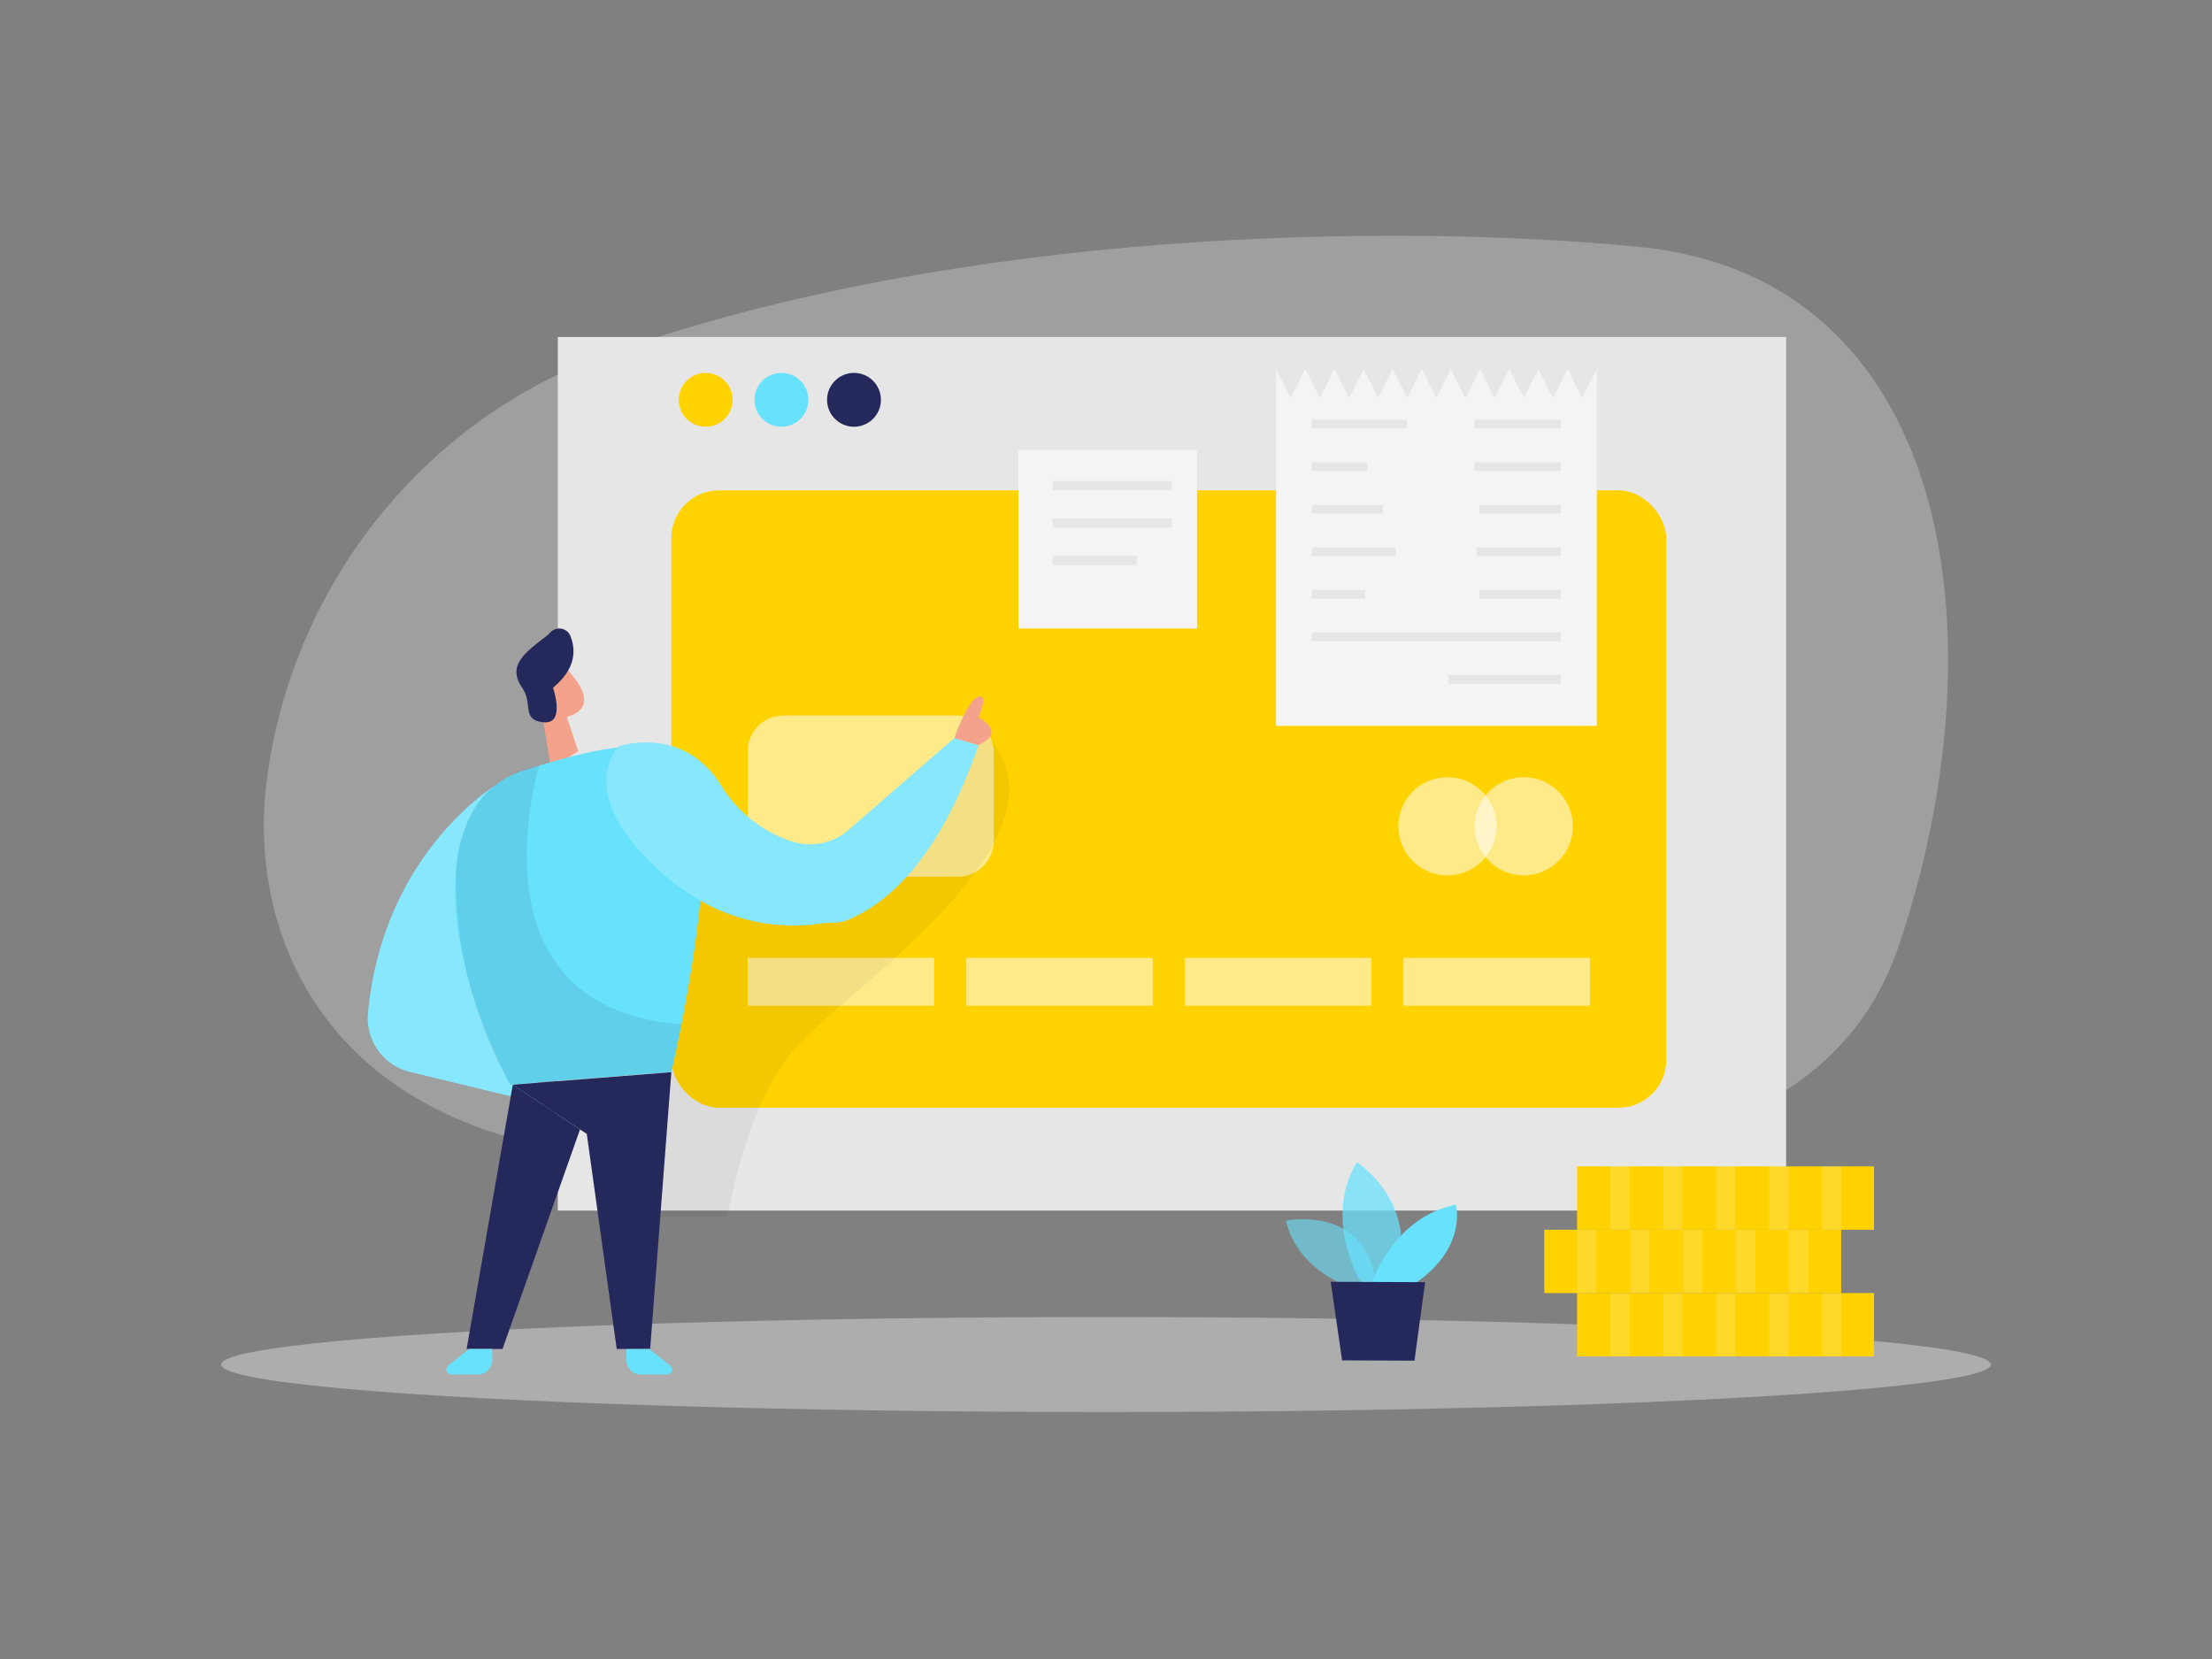 <svg id="Layer_1" data-name="Layer 1" xmlns="http://www.w3.org/2000/svg" viewBox="0 0 400 300"><rect x="0" y="0" width="400" height="300" fill="#808080" stroke="none"/><ellipse cx="200" cy="246.75" rx="160" ry="8.59" fill="#e6e6e6" opacity="0.45"/><path d="M109.72,64.05C77.18,75.66,53.05,105.1,48.29,140.71c-4,30,12.43,67,69.59,68.71,125.73,3.77,207.7,14.61,225.55-38.58,19.18-57.18,8.78-120.68-46.9-126.18C252.25,40.29,173.26,41.38,109.72,64.05Z" fill="#e6e6e6" opacity="0.3"/><rect x="100.87" y="60.94" width="222.12" height="157.97" fill="#e6e6e6"/><rect x="121.4" y="88.67" width="179.91" height="111.64" rx="8.63" fill="#ffd200"/><rect x="135.2" y="129.38" width="44.49" height="29.16" rx="6.48" fill="#fff" opacity="0.54"/><circle cx="261.74" cy="149.42" r="8.88" fill="#fff" opacity="0.54"/><circle cx="275.54" cy="149.42" r="8.88" fill="#fff" opacity="0.54"/><g opacity="0.54"><rect x="135.2" y="173.22" width="33.72" height="8.65" fill="#fff"/><rect x="174.73" y="173.22" width="33.72" height="8.65" fill="#fff"/><rect x="214.26" y="173.22" width="33.72" height="8.65" fill="#fff"/><rect x="253.79" y="173.22" width="33.72" height="8.65" fill="#fff"/></g><path d="M130.13,147.61l-12.54.34L113.46,220h18c1-3.43,3.6-21.27,13.38-31.6,9.61-10.17,48.9-36.53,34.51-54.33-7-8.67-18.76,24.43-18.76,24.43L142,160.74l1.27-.66Z" opacity="0.05"/><polygon points="102.49 129.62 104.56 135.84 99.64 138.97 97.87 128.18 102.49 129.62" fill="#f4a28c"/><path d="M96.18,122.16a3.88,3.88,0,0,1,6.41-1.07c2.09,2.24,4.62,5.8,1.76,7.73-4.37,3-8.39-2.57-8.39-2.57A7,7,0,0,1,96.18,122.16Z" fill="#f4a28c"/><path d="M99.38,126s-1.13-.94-1.63.4,1.47,2,2.06,1.3S99.38,126,99.38,126Z" fill="#f4a28c"/><path d="M89.48,142.11s-20.26,12.26-22.93,41.06a10,10,0,0,0,7.57,10.67l23.75,5.73Z" fill="#68e1fd"/><path d="M89.48,142.11s-20.26,12.26-22.93,41.06a10,10,0,0,0,7.57,10.67l23.75,5.73Z" fill="#fff" opacity="0.2"/><path d="M100,124.37s2.33,6.66-1.72,6.24-1.84-3.28-3.85-6.24-1-5,2.12-7.57c1.41-1.19,2.35-1.75,2.92-2.38a2.18,2.18,0,0,1,3.65.52C104.16,117.5,104.17,120.92,100,124.37Z" fill="#24285b"/><path d="M84.79,148.13A16.31,16.31,0,0,1,95,139.21c8.67-2.6,25.12-8.06,30,0,6.65,11.09-3.59,54.64-3.59,54.64l-29.11,2.26S76.28,167.27,84.79,148.13Z" fill="#68e1fd"/><polygon points="121.4 193.89 117.57 243.94 111.52 243.94 106.11 205.05 92.73 196.15 121.4 193.89" fill="#24285b"/><polygon points="92.73 196.15 84.38 243.94 90.87 243.94 104.88 204.24 92.73 196.15" fill="#24285b"/><path d="M97.53,138.45s-13.62,43.85,25.7,46.76l-1.83,8.68-29.11,2.26a75.56,75.56,0,0,1-9.82-38.73s.25-11.18,8.12-16.13A17.73,17.73,0,0,1,97.53,138.45Z" opacity="0.08"/><path d="M117.4,243.94l3.79,3a.9.9,0,0,1-.55,1.6h-4.81a2.57,2.57,0,0,1-2.56-2.57v-2Z" fill="#68e1fd"/><path d="M84.84,243.94l-3.79,3a.9.9,0,0,0,.55,1.6h4.8A2.57,2.57,0,0,0,89,245.93v-2Z" fill="#68e1fd"/><path d="M176.94,134.74l-4.37-1.27L153.43,150.1h0a10.59,10.59,0,0,1-10.44,2,23.73,23.73,0,0,1-12.55-10c-6.88-11.17-18.57-7.13-18.57-7.13s-8.81,8.68,8.64,23.57c10.42,8.89,21.09,9.45,28,8.46a23.89,23.89,0,0,1,2.54-.17,6.57,6.57,0,0,0,2.37-.53,26.26,26.26,0,0,0,2.71-1.35h0C163.21,160.92,170.84,152.26,176.94,134.74Z" fill="#68e1fd"/><path d="M176.94,134.74l-4.37-1.27L153.43,150.1h0a10.59,10.59,0,0,1-10.44,2,23.73,23.73,0,0,1-12.55-10c-6.88-11.17-18.57-7.13-18.57-7.13s-8.81,8.68,8.64,23.57c10.42,8.89,21.09,9.45,28,8.46a23.89,23.89,0,0,1,2.54-.17,6.57,6.57,0,0,0,2.37-.53,26.26,26.26,0,0,0,2.71-1.35h0C163.21,160.92,170.84,152.26,176.94,134.74Z" fill="#fff" opacity="0.2"/><path d="M172.57,133.47s2.43-7,4.37-7.49,0,3.74,0,3.74,5.3,2.6,0,5Z" fill="#f4a28c"/><path d="M245,233.07s-10.25-2.8-12.47-12.34c0,0,15.87-3.2,16.32,13.18Z" fill="#68e1fd" opacity="0.58"/><path d="M246.21,232.05s-7.15-11.31-.86-21.89c0,0,12.07,7.66,6.71,21.91Z" fill="#68e1fd" opacity="0.73"/><path d="M248.06,232.06s3.78-11.95,15.21-14.21c0,0,2.14,7.75-7.4,14.24Z" fill="#68e1fd"/><polygon points="240.63 231.79 242.7 246 255.78 246.05 257.71 231.86 240.63 231.79" fill="#24285b"/><circle cx="127.61" cy="72.3" r="4.87" fill="#ffd200"/><circle cx="141.31" cy="72.3" r="4.87" fill="#68e1fd"/><circle cx="154.43" cy="72.3" r="4.87" fill="#24285b"/><polygon points="288.75 66.73 288.75 131.26 230.75 131.26 230.75 66.73 233.38 71.99 236.02 66.73 238.66 71.99 241.3 66.73 243.94 71.99 246.57 66.73 249.21 71.99 251.84 66.73 254.48 71.99 257.11 66.73 259.75 71.99 262.38 66.73 265.02 71.99 267.66 66.73 270.29 71.99 272.93 66.73 275.56 71.99 278.2 66.73 280.84 71.99 283.48 66.73 286.11 71.99 288.75 66.73" fill="#f4f4f4"/><rect x="237.22" y="75.91" width="17.19" height="1.57" fill="#e6e6e6"/><rect x="266.63" y="75.91" width="15.65" height="1.57" fill="#e6e6e6"/><rect x="237.22" y="83.61" width="10.06" height="1.57" fill="#e6e6e6"/><rect x="266.63" y="83.61" width="15.65" height="1.57" fill="#e6e6e6"/><rect x="267.52" y="91.3" width="14.76" height="1.57" fill="#e6e6e6"/><rect x="237.22" y="91.3" width="12.86" height="1.57" fill="#e6e6e6"/><rect x="237.22" y="98.99" width="15.16" height="1.57" fill="#e6e6e6"/><rect x="267.01" y="98.99" width="15.27" height="1.57" fill="#e6e6e6"/><rect x="237.22" y="106.69" width="9.68" height="1.57" fill="#e6e6e6"/><rect x="267.52" y="106.69" width="14.76" height="1.57" fill="#e6e6e6"/><rect x="237.22" y="114.38" width="45.06" height="1.57" fill="#e6e6e6"/><rect x="261.92" y="122.07" width="20.36" height="1.57" fill="#e6e6e6"/><rect x="184.16" y="81.36" width="32.3" height="32.3" fill="#f4f4f4"/><rect x="190.36" y="86.99" width="21.57" height="1.68" fill="#e6e6e6"/><rect x="190.36" y="93.75" width="21.57" height="1.68" fill="#e6e6e6"/><rect x="190.36" y="100.52" width="15.24" height="1.68" fill="#e6e6e6"/><rect x="285.19" y="233.83" width="53.69" height="11.46" fill="#ffd200"/><g opacity="0.3"><rect x="291.13" y="233.83" width="3.52" height="11.46" fill="#fff" opacity="0.54"/><rect x="300.71" y="233.83" width="3.52" height="11.46" fill="#fff" opacity="0.54"/><rect x="310.28" y="233.83" width="3.52" height="11.46" fill="#fff" opacity="0.54"/><rect x="319.85" y="233.83" width="3.52" height="11.46" fill="#fff" opacity="0.54"/><rect x="329.43" y="233.83" width="3.52" height="11.46" fill="#fff" opacity="0.54"/></g><rect x="279.25" y="222.38" width="53.69" height="11.46" fill="#ffd200"/><g opacity="0.3"><rect x="285.19" y="222.38" width="3.52" height="11.46" fill="#fff" opacity="0.54"/><rect x="294.77" y="222.38" width="3.52" height="11.46" fill="#fff" opacity="0.54"/><rect x="304.34" y="222.38" width="3.52" height="11.46" fill="#fff" opacity="0.54"/><rect x="313.91" y="222.38" width="3.52" height="11.46" fill="#fff" opacity="0.54"/><rect x="323.49" y="222.38" width="3.52" height="11.46" fill="#fff" opacity="0.54"/></g><rect x="285.19" y="210.92" width="53.69" height="11.46" fill="#ffd200"/><g opacity="0.3"><rect x="291.13" y="210.92" width="3.52" height="11.46" fill="#fff" opacity="0.54"/><rect x="300.71" y="210.92" width="3.52" height="11.46" fill="#fff" opacity="0.54"/><rect x="310.28" y="210.92" width="3.52" height="11.46" fill="#fff" opacity="0.54"/><rect x="319.85" y="210.92" width="3.52" height="11.46" fill="#fff" opacity="0.54"/><rect x="329.43" y="210.92" width="3.52" height="11.46" fill="#fff" opacity="0.54"/></g></svg>
